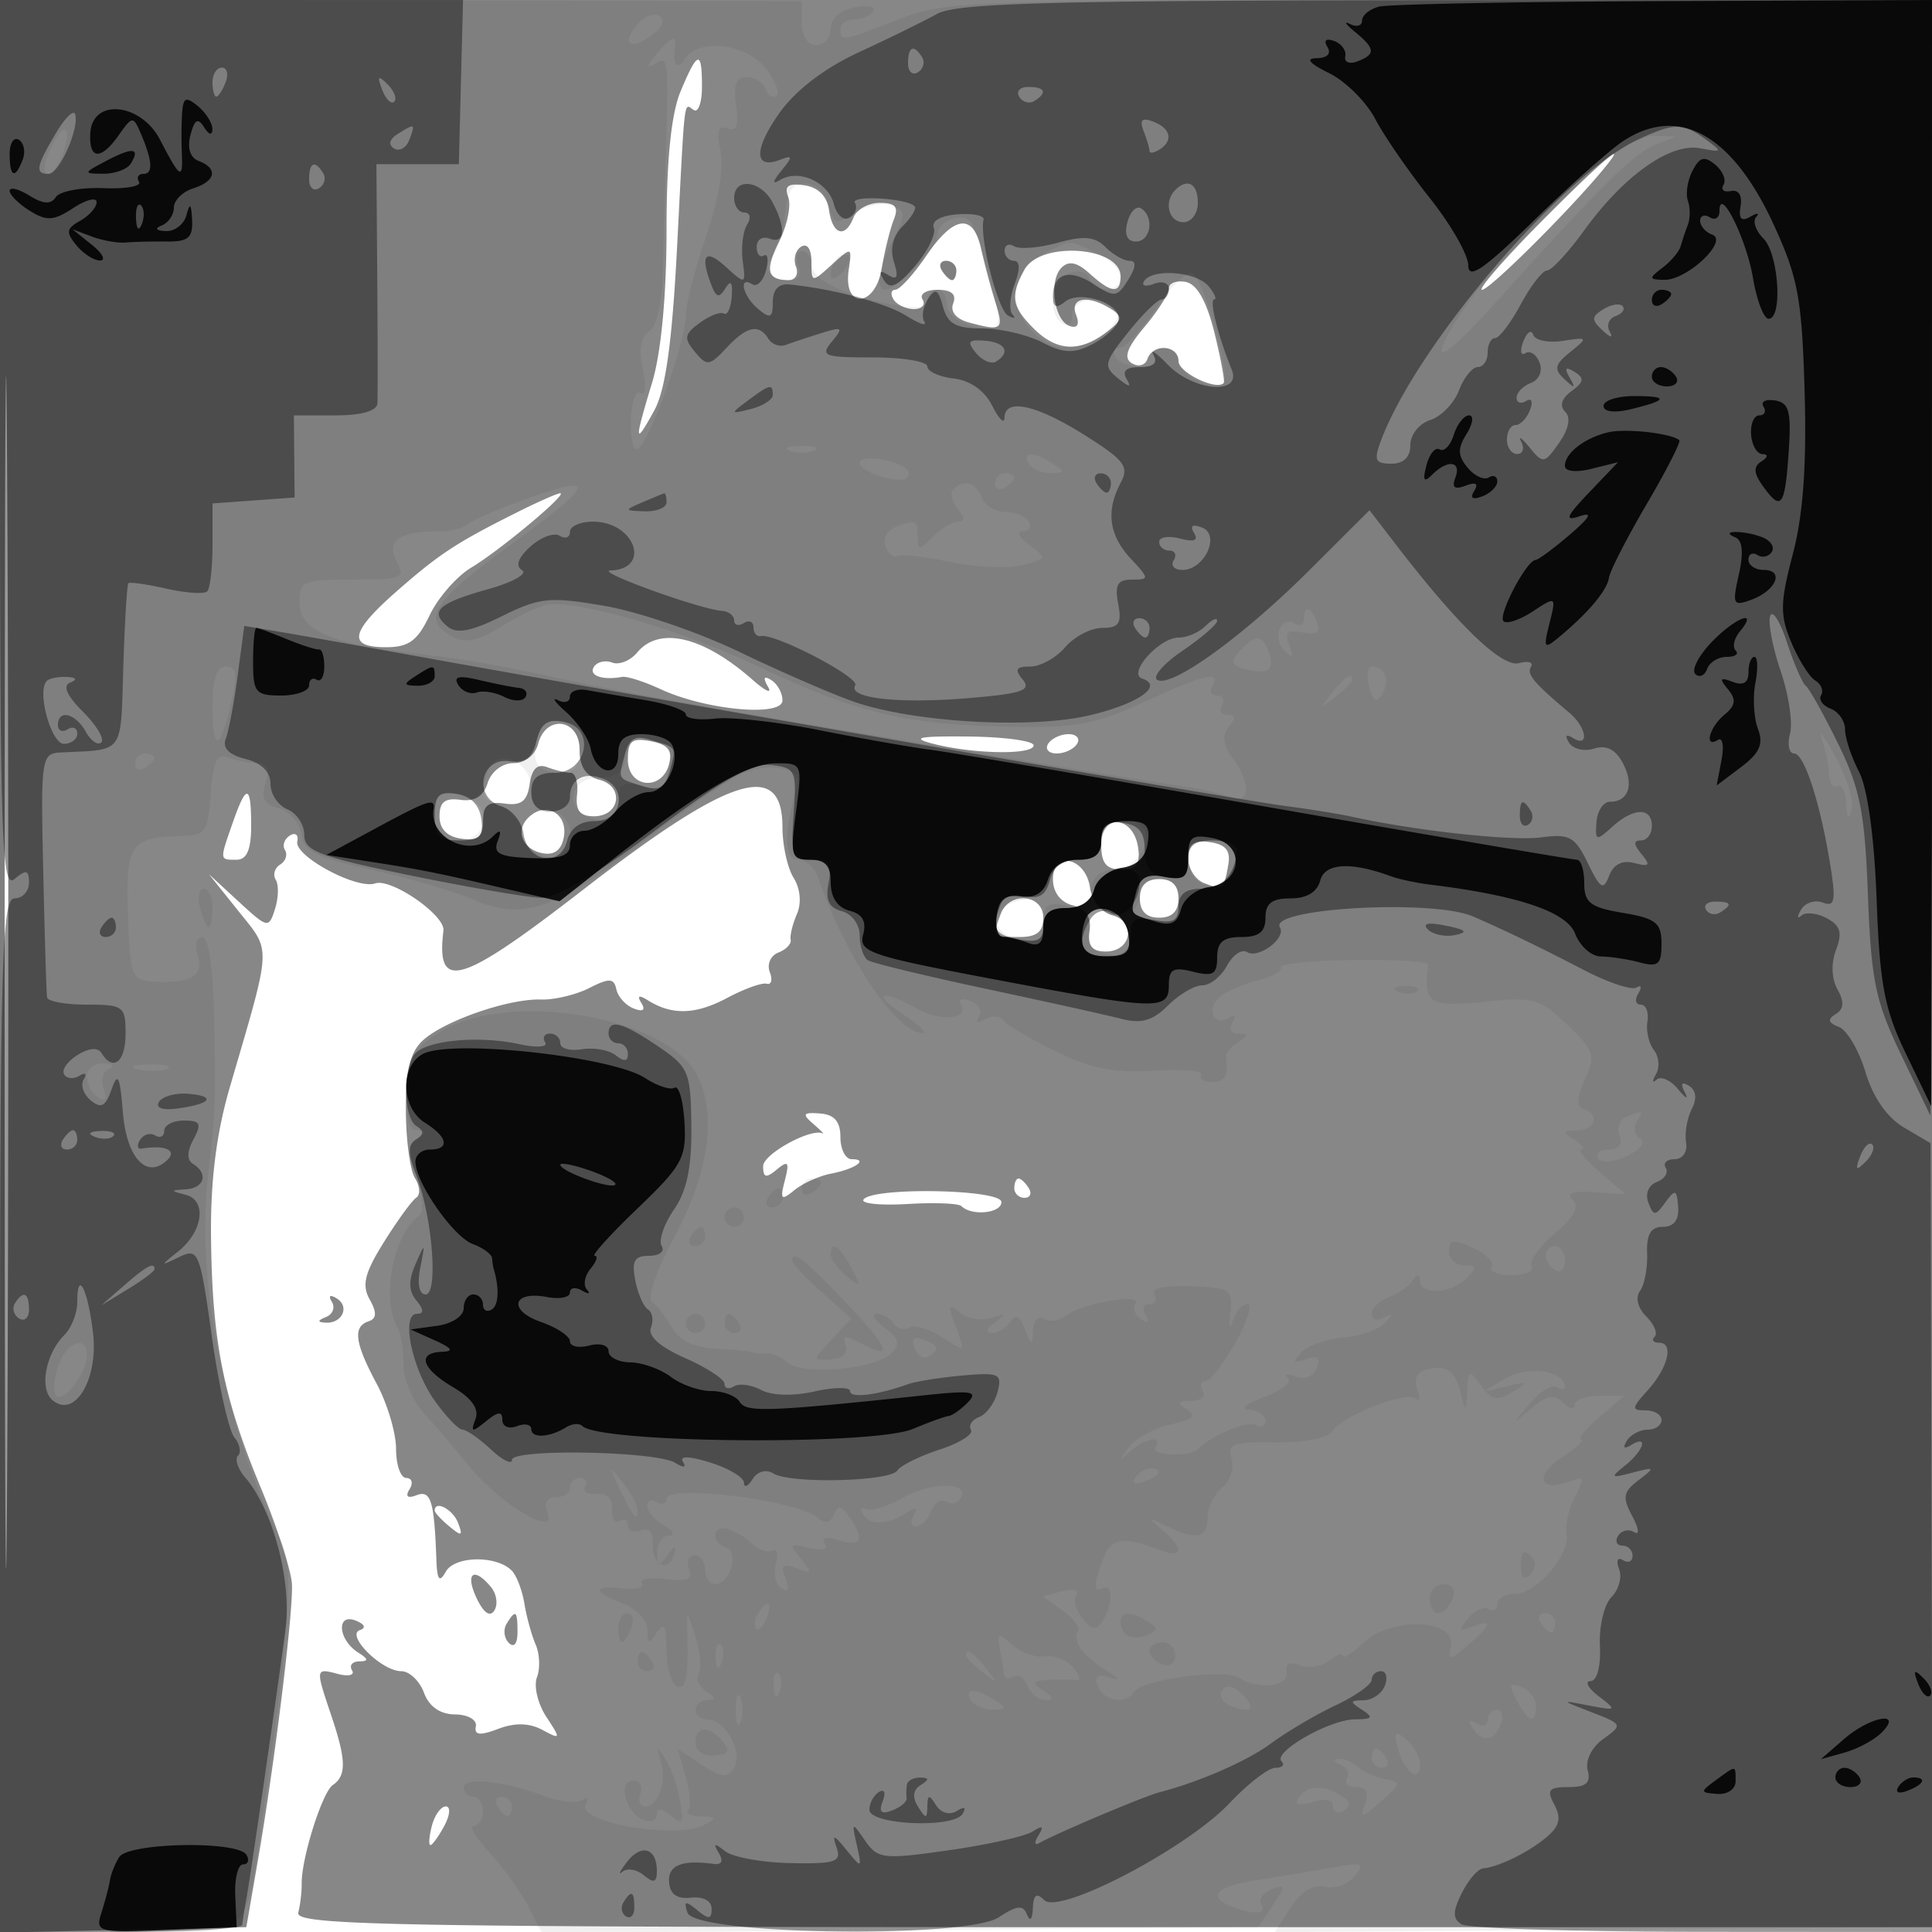 <svg xmlns="http://www.w3.org/2000/svg" width="200" height="200" fill="#000000"><path fill-opacity=".471" fill-rule="evenodd" d="M0 100.03v100.03l12.75-.28 12.75-.28 1.211-7c1.73-10.005 3.648-25.568 3.512-28.5-.064-1.375-1.517-5.875-3.23-10-3.888-9.363-5.042-15.189-5.148-26-.058-5.828.559-10.701 1.961-15.5 4.365-14.937 4.312-13.888.903-18.153L21.632 90.5l3.087 2.844c3 2.764 3.105 2.786 3.748.759.364-1.147.401-2.508.081-3.025-.319-.517-.116-1.227.452-1.578s.793-1.026.5-1.5-.064-1.151.508-1.505.918-.076.767.618c-.328 1.506 6.151 4.991 8.066 4.338 1.666-.569 7.259 3.298 7.065 4.884-.784 6.394 1.682 5.664 14.559-4.308C75.633 80.281 81 78.609 81 85.63c0 1.869.521 4.231 1.158 5.251.691 1.108.829 2.612.341 3.737-.449 1.035-.741 2.232-.648 2.66s-.483 1.027-1.279 1.333a1.56 1.56 0 0 0-.886 2.013c.308.802.167 1.347-.313 1.211s-2.314.522-4.075 1.46c-3.274 1.745-5.71 1.825-8.203.272-.956-.597-1.179-.511-.698.267.452.73.167.936-.788.569-.822-.315-1.633-1.207-1.802-1.983-.255-1.172-.728-1.195-2.807-.138-1.375.7-3.625 1.235-5 1.19-3.323-.11-9.958 2.18-12.2 4.209-1.329 1.203-1.796 3.093-1.785 7.224.009 3.077.435 6.258.948 7.069s.572 1.71.134 2c-.439.289-1.943 2.354-3.342 4.589-2.002 3.198-2.319 4.464-1.49 5.947.762 1.36.733 1.991-.105 2.27-1.659.553-1.442 2.223.84 6.481 1.1 2.053 2 5.083 2 6.735S41.477 153 42.059 153s.734.526.336 1.17c-.465.752-.205.971.727.614 1.476-.567 1.834.586 2.049 6.597.078 2.195.311 2.509.977 1.319.92-1.644 5.247-1.714 6.829-.111.495.501 1.083 2.036 1.308 3.411.224 1.375.75 3.287 1.168 4.25.419.963.478 2.488.131 3.391-.346.902.088 2.735.964 4.073 1.531 2.337 1.515 2.39-.412 1.359-1.345-.72-2.846-.753-4.561-.101-1.895.72-2.494.655-2.316-.25.135-.685-.812-1.232-2.153-1.245-1.549-.015-2.684-.808-3.218-2.25-.453-1.225-1.513-2.227-2.356-2.227-2.026 0-5.788-3.748-4.27-4.254.67-.223.479-.631-.464-.993-2.017-.774-1.788 2.008.272 3.312 1.084.686 1.113.908.121.92-.72.008-1.057.423-.749.922.309.498-.34.671-1.441.383-2.368-.619-2.367-.628-.696 4.334 1.539 4.569 1.572 6.192.146 7.162-1.094.745-3.261 7.617-3.22 10.214.013.825-.146 2.175-.354 3-.333 1.325 9.566 1.5 84.623 1.5h85l.255-99.75L201.01 0H0zm.481.47c0 55 .121 77.647.269 50.326.148-27.32.148-72.32 0-100C.602 23.147.481 45.5.481 100.5M70.449 9.468C69.485 11.775 69 16.576 69 23.809c0 6.766-.563 12.728-1.489 15.782-1.874 6.177-1.839 6.653.214 2.909 1.175-2.142 1.852-7.002 2.37-17 .833-16.095.669-14.764 1.738-14.103.459.283.834-.815.834-2.441 0-3.83-.447-3.727-2.218.512M159.5 23c-3.82 3.85-6.553 7-6.073 7 .773 0 8.862-8.028 12.472-12.379 3.005-3.62.15-1.221-6.399 5.379m-77.903-2.607c.323.842-.081 2.871-.898 4.509-1.536 3.079-1.303 4.098.936 4.098.716 0 1.061-.629.765-1.399-.295-.769-.056-1.696.532-2.059.635-.392 1.068.238 1.068 1.554 0 2.187.025 2.191 2.105.309 2.089-1.89 2.103-1.886 1.75.57-.582 4.054 2.74 3.881 3.422-.178.304-1.813.864-4.085 1.245-5.047.529-1.337.187-1.75-1.446-1.75-1.177 0-2.398.675-2.714 1.5-.85 2.214-2.177 1.823-2.542-.75-.206-1.444-1.124-2.364-2.565-2.569-1.672-.237-2.095.072-1.658 1.212m14.282 6.1c-1.308 1.921-2.743 3.496-3.188 3.5S92.16 30.45 92.5 31s1.293 1 2.118 1 1.222-.45.882-1 .357-1 1.548-1q2.169-.002 1.628 1.401c-.331.863.301 1.627 1.643 1.987 3.442.923 3.629.776 2.712-2.138a77 77 0 0 1-1.467-5.5c-.815-3.721-2.824-3.459-5.685.743m10.156 1.441c-1.47 2.748-1.304 3.797.965 6.066 2.365 2.365 4.752 2.502 7.495.429 1.712-1.294 1.783-1.642.5-2.453-2.368-1.497-4.285-1.174-3.601.608.385 1.004.15 1.432-.643 1.171-1.632-.537-2.221-4.685-.859-6.047.748-.748 1.607-.566 2.913.616 2.256 2.041 3.195 2.124 3.195.283 0-3.111-8.358-3.675-9.965-.673M97.5 28c.34.55.816 1 1.059 1s.441-.45.441-1-.477-1-1.059-1-.781.45-.441 1m23.5 1.85c0 .548-1.137 2.347-2.526 3.998-1.832 2.178-2.191 3.209-1.309 3.754.669.414 1.394.222 1.609-.425.549-1.647 3.226-1.476 3.226.206 0 1.174 3.887 3.063 4.677 2.273.145-.145-.285-2.484-.956-5.198-.813-3.284-1.806-5.047-2.971-5.27-.963-.184-1.75.114-1.75.662M53.5 53.048c-6.268 3.14-8.014 4.286-12.401 8.131C36.242 65.436 35.934 67 39.953 67c2.357 0 3.269-.665 4.516-3.294.86-1.812 2.794-4.032 4.297-4.935 2.99-1.795 10.038-7.678 9.234-7.708-.275-.011-2.3.883-4.5 1.985m12.462 14.498c-.705.85-1.871 1.319-2.59 1.043s-1.574-.071-1.899.455c-.553.895.892 1.404 2.918 1.027.49-.091 2.29.483 4 1.276C73.07 73.515 81 74.244 81 72.506c0-.764-.52-1.709-1.155-2.101-.776-.481-.887-.255-.338.69.448.773-.27.449-1.596-.72-5.106-4.5-9.666-5.58-11.949-2.829M55.71 77c-.306 1.17-1.364 2-2.549 2-1.164 0-2.303.872-2.676 2.049-.44 1.385-1.352 1.952-2.818 1.75-1.6-.221-2.167.224-2.167 1.701 0 1.313.773 2.11 2.25 2.32 1.73.245 2.25-.174 2.25-1.813 0-1.638.522-2.06 2.25-1.82 1.709.238 2.329-.246 2.58-2.013.225-1.595.802-2.146 1.831-1.75.827.317 1.91.576 2.409.576s.799 1.013.668 2.25c-.175 1.658.285 2.25 1.748 2.25 2.705 0 3.165-3.096.562-3.777-1.4-.366-2.048-1.356-2.048-3.129 0-3.187-3.486-3.669-4.29-.594M65 78.639c0 2.927 3.52 3.303 4.265.455.369-1.41-.121-2.025-1.883-2.361C65.417 76.357 65 76.69 65 78.639m31.5-1.67c4.139 1.096 10.5 1.21 10.5.189 0-.464-3.037-.874-6.75-.913-5.091-.053-6.013.125-3.75.724m12 .031c-.34.55.057 1 .882 1s1.778-.45 2.118-1-.057-1-.882-1-1.778.45-2.118 1m-84.402 8.149C22.719 89.104 22.708 89 24.5 89c1.048 0 1.5-1.056 1.5-3.5 0-4.328-.484-4.418-1.902-.351m30.569-.482c-1.282 1.282-.651 3.104 1.247 3.6 1.281.335 2.071-.103 2.391-1.325.684-2.617-1.765-4.149-3.638-2.275M114 87.427c0 1.935.513 2.573 2.07 2.573 1.571 0 1.992-.539 1.75-2.24-.475-3.324-3.82-3.616-3.82-.333m9 1.396c0 1.08.739 2.247 1.643 2.594 1.954.749 2.067.664 2.512-1.917.249-1.445-.279-2.089-1.905-2.32-1.678-.238-2.25.18-2.25 1.643m-14 2.197c0 1.341.778 2.371 2.041 2.701 1.386.362 1.948 1.216 1.75 2.656-.212 1.549.246 2.123 1.695 2.123 2.647 0 3.18-3.093.647-3.755-1.099-.287-2.111-1.55-2.298-2.869-.442-3.108-3.835-3.865-3.835-.856m9 1.98q0 2 2 2t2-2-2-2-2 2m-14.393 1.582c-.895 2.333-.829 2.418 1.893 2.418 1.833 0 2.5-.533 2.5-2 0-2.432-3.493-2.765-4.393-.418m-19.463 21.721c.759.658 1.224 1.121 1.033 1.029-1.211-.588-6.177 2.136-6.177 3.388 0 1.205.299 1.277 1.421.345 1.177-.976 1.319-.782.827 1.128-.516 2.002-.387 2.137.977 1.019.864-.708 2.578-1.481 3.808-1.718 2.496-.481 3.943-1.494 2.134-1.494-.642 0-1.167-1.029-1.167-2.287 0-1.613-.625-2.334-2.118-2.447-1.742-.131-1.873.053-.738 1.037M105 123c0 .55.477 1 1.059 1s.781-.45.441-1-.816-1-1.059-1-.441.45-.441 1m-15.617 1.189c-.254.412 1.806.613 4.578.448 2.772-.166 5.275-.068 5.56.218 1.058 1.057 4.146.746 4.146-.418 0-1.341-13.464-1.575-14.284-.248M34.352 134.76c.363.588.095 1.297-.596 1.576-.899.362-.917.529-.065.585 1.721.114 2.548-1.656 1.171-2.506-.698-.432-.904-.292-.51.345M45 156.378c0 .207.685.946 1.523 1.641 1.273 1.057 1.42.995.893-.378-.538-1.401-2.416-2.384-2.416-1.263m4.332 9.046c.732 1.552 1.398 2.014 1.849 1.283.387-.627.225-1.718-.361-2.423-1.779-2.145-2.704-1.437-1.488 1.14m3.114 2.663c-.369.598-.267 1.492.227 1.986.531.531.898.087.898-1.087 0-2.273-.185-2.42-1.125-.899M44.71 189c-.287 1.1-.356 2-.152 2 .205 0 .853-.9 1.442-2 .591-1.105.659-2 .152-2-.505 0-1.154.9-1.442 2"/><path fill-opacity=".059" fill-rule="evenodd" d="M0 99.982V200h12.433c14.39 0 12.748 1.527 15.053-14 2.428-16.366 2.912-23.871 1.694-26.312-5.814-11.66-8.889-26.749-7.675-37.657.834-7.489.831-7.416.653-16.781-.098-5.082-.568-8.25-1.225-8.25-.59 0-.801.842-.471 1.882.668 2.104-.682 2.933-4.468 2.743-2.371-.119-2.506-.456-2.746-6.815-.276-7.312.246-8.14 5.206-8.245 2.866-.061 3.064-.321 3.358-4.398.244-3.396.64-4.207 1.831-3.75.836.32 2.189.583 3.006.583 1.047 0 1.292.611.829 2.07-.494 1.556-.152 2.202 1.376 2.602 1.119.293 2.171 1.499 2.34 2.68.254 1.783 1.496 2.41 7.306 3.691 3.85.848 8.575 2.235 10.5 3.081 4.996 2.196 8.412 1.08 16.998-5.554 4.084-3.156 8.703-6.398 10.264-7.205 3.061-1.583 6.864-1.015 6.274.936-1.405 4.646-1.397 7.699.02 7.699.829 0 1.775.788 2.104 1.75 2.803 8.218 8.101 16.143 10.84 16.212.55.013-.35-.869-2-1.962-3.377-2.237-2.314-2.657 1.45-.573 2.518 1.395 5.465 1.054 4.492-.52-.3-.486.15-.617 1-.291.851.327 1.255 1.066.898 1.643-.4.646-.162.749.617.267.697-.43 1.554-.387 1.905.097.351.483 2.794 1.932 5.428 3.218 3.65 1.783 6.068 2.258 10.157 1.999 2.952-.187 5.157-.003 4.901.41-.256.412.236.75 1.093.75 1.396 0 1.743-.622 1.474-2.638-.047-.351.515-1.019 1.25-1.485 1.079-.684 1.085-.849.026-.862-.733-.008-.995-.523-.596-1.17.426-.689.276-.884-.371-.483-1.579.975-2.428-.948-.957-2.168.684-.568 2.476-1.342 3.982-1.72 1.505-.378 2.558-.977 2.34-1.331s3.141-.699 7.465-.768c4.325-.069 7.828.156 7.786.5-.494 4.019.094 4.412 5.736 3.829 5.182-.535 5.795-.367 8.657 2.368 2.824 2.699 2.978 3.17 1.844 5.659-.861 1.889-.909 2.825-.157 3.076 1.733.577 1.244 2.192-.67 2.208-1.496.013-1.532.157-.25.985.825.533 1.137.976.694.985-.443.008.407 1.058 1.888 2.332l2.693 2.317-3.245-.225c-2.236-.155-2.924.097-2.211.81.712.712.122 1.801-1.895 3.499-1.611 1.355-2.677 2.873-2.368 3.373s-.616.909-2.056.909-2.381-.384-2.09-.854c.29-.469-.584-1.36-1.941-1.978-2.019-.92-2.469-.856-2.469.353 0 .814.707 1.479 1.571 1.479 1.31 0 1.35.222.239 1.333-1.603 1.603-4.804 1.769-4.825.25-.011-.768-.229-.771-.75-.01-.404.59-1.522 1.363-2.485 1.719-.962.355-1.75 1.136-1.75 1.736 0 .599.563.772 1.25.384.956-.539.978-.41.091.55-.638.691-2.576 1.368-4.307 1.504s-3.684.828-4.341 1.538c-.946 1.023-.842 1.167.506.694 1.227-.43 1.538-.177 1.121.91-.341.889-1.23 1.257-2.169.897-.874-.336-1.24-.261-.812.167s-.711 1.318-2.53 1.977c-1.82.659-2.522 1.233-1.559 1.275s1.75.553 1.75 1.135-.432.792-.959.466c-.835-.516-4.588 1.022-6.041 2.475-.857.857-4.929.694-4.391-.176.786-1.272-1.041-.974-2.611.426-1.185 1.057-1.205.99-.131-.436.699-.927 2.65-1.988 4.335-2.358 2.261-.497 2.701-.903 1.681-1.549-1.088-.689-.997-.88.426-.892.995-.008 1.531-.465 1.191-1.015s-.224-1 .257-1 1.886-1.8 3.123-4c1.236-2.2 1.802-4 1.257-4s-1.232.787-1.528 1.75c-.295.963-.404.583-.242-.844.277-2.423.006-2.605-4.101-2.761-2.744-.104-4.162.214-3.773.844.344.556.122 1.011-.493 1.011s-.797.52-.405 1.155c.446.721.274.882-.457.43-.644-.398-.916-1.135-.605-1.639.705-1.141-5.565-.031-7.239 1.281-.664.52-1.676.655-2.25.3s-1.076.169-1.114 1.164c-.064 1.649-.137 1.638-.828-.125-.52-1.329-.986-1.563-1.489-.75-.402.651-1.267 1.177-1.922 1.169-.736-.01-.618-.428.309-1.095 1.238-.89 1.172-.972-.377-.467-1.032.336-2.509.087-3.282-.555-1.182-.981-1.244-.744-.394 1.492 1.002 2.637.991 2.646-1.424 1.063-1.339-.878-2.874-1.324-3.41-.993s-1.257.145-1.603-.414c-.345-.559-1.137-1.016-1.76-1.016s-.259.645.809 1.433c1.488 1.098 1.667 1.71.769 2.622-1.651 1.675-9.108 2.373-10.754 1.007-.75-.623-1.748-1.063-2.219-.979-.47.085-1.08.052-1.355-.072-.275-.125-2.035-.305-3.912-.401-2.232-.115-3.787-.855-4.5-2.143-.598-1.082-1.525-2.28-2.059-2.662-.575-.413.377-3.207 2.342-6.867 3.544-6.6 4.371-12.748 2.251-16.711-3.2-5.978-19.169-8.712-26.379-4.516-2.726 1.587-3.292 2.557-3.55 6.088-.216 2.944.083 4.206 1 4.216 1.039.012 1.048.18.045.817-.985.625-1.01 1.524-.115 4.092.653 1.871.765 3.568.261 3.933-2.713 1.966-3.973 8.705-2.184 11.685.316.527.569 2.186.562 3.687s.922 3.751 2.064 5 3.277 3.75 4.744 5.557c3.193 3.933 9.119 7.452 8.107 4.815-.391-1.02-.081-1.601.854-1.601.808 0 1.469-.45 1.469-1s.477-1 1.059-1 .812.399.511.887.234.825 1.191.75c1.083-.085 1.687.519 1.602 1.602-.075.957.262 1.493.75 1.191.488-.301.887-.086.887.48 0 .565.6.797 1.334.515.851-.326 1.304.213 1.25 1.491-.094 2.243 1.672 2.967 2.217.909.233-.878-.007-.818-.71.175-.915 1.294-1.062 1.26-1.076-.25-.008-.963.548-1.764 1.235-1.78.694-.017.471-.484-.5-1.05-.963-.561-1.75-1.474-1.75-2.029s.45-.731 1-.391 1 .188 1-.338c0-1.53 13.427.118 15.59 1.912.84.698 1.377.61 1.737-.282.405-1.006.755-.96 1.582.208 1.65 2.334 1.287 3.197-1.034 2.46-1.33-.422-1.891-.295-1.499.34.388.626-.233.792-1.625.433-2.017-.519-2.106-.403-.86 1.116 1.23 1.499 1.181 1.616-.423 1-1.432-.549-1.675-.332-1.153 1.029.423 1.103.274 1.486-.414 1.061-.591-.366-.853-1.515-.581-2.553.271-1.039.122-1.659-.333-1.378-.454.281-1.435-.056-2.18-.749-.745-.692-1.906-1.371-2.581-1.509-1.571-.32-1.612 1.455-.046 1.977 1.383.461.375 3.773-1.149 3.773-.567 0-1.031-.675-1.031-1.5s-.498-1.5-1.107-1.5-.862.639-.562 1.419c.412 1.074-.178 1.328-2.426 1.044-1.633-.207-2.742-.009-2.465.44s-.608.694-1.968.544c-3.173-.348-3.16.341.028 1.553 1.375.523 2.507 1.749 2.515 2.725.013 1.512.159 1.553.985.275.738-1.141.973-.737.985 1.691.008 1.755.465 3.469 1.015 3.809.999.617 1.29-.784 1.144-5.5-.072-2.325-.013-2.296.847.414.508 1.603.66 3.341.338 3.862s.035 1.34.793 1.82c.998.633 1.033.878.128.889-.687.008-1.25.465-1.25 1.015s.567 1 1.259 1c1.829 0 3.706 3.439 2.735 5.01-.672 1.086-1.285 1.029-3.331-.311l-2.507-1.643.83 2.897c.457 1.593.572 3.155.256 3.472-.316.316.287.589 1.341.605 1.553.025 1.632.186.417.846-2.956 1.605-13.521-.224-12.339-2.137.36-.582.172-.754-.423-.386-.588.364-2.345.168-3.904-.434-3.995-1.545-8.334-1.998-8.334-.871 0 .523.45.952 1 .952s1 .675 1 1.5-.429 1.5-.952 1.5c-.524 0 .196 1.238 1.6 2.75s3.207 4.011 4.006 5.553l1.452 2.802 37.076-.302 37.076-.303 1.507-2.271c1.365-2.057 1.353-2.212-.124-1.645-.896.344-1.381 1.028-1.076 1.521.639 1.034-.701 1.164-2.983.288-2.744-1.053-1.729-2.115 2.668-2.792 2.338-.36 5.825-.938 7.75-1.285 3.085-.555 3.347-.445 2.213.924-.707.854-2.096 1.342-3.086 1.083-1.166-.305-2.398.441-3.495 2.116l-1.695 2.587 34.281-.263 34.282-.263.255-99.75L201.01 0h-51.468C100.432 0 97.842.092 93 2c-5.858 2.309-6 2.333-6 1 0-.55.648-1 1.441-1s1.679-.385 1.97-.856c.291-.47-.583-.643-1.941-.383C86.986 1.045 86 1.918 86 2.95c0 .944-.675 1.717-1.5 1.717-.893 0-1.5-.919-1.5-2.272V.122L41.5.043 0-.036zm.481.518c0 55 .121 77.647.269 50.326.148-27.32.148-72.32 0-100C.602 23.147.481 45.5.481 100.5m65.49-97.965c-1.704 2.053-.751 2.755 1.503 1.107 1.121-.819 1.427-1.585.791-1.978-.571-.353-1.603.039-2.294.871m1.901 3.157c-.932 1.15-.971 1.451-.122.941 1.45-.871 1.469-.723 1.186 9.367-.115 4.125-.26 9.75-.323 12.5-.066 2.922-.658 5.347-1.424 5.834-.879.559-1.091 1.836-.643 3.875.384 1.75.281 2.802-.243 2.478-.5-.309-.954.984-1.008 2.873-.053 1.89.279 3.203.739 2.919C67.253 45.726 71 35.311 71 32.678c0-1.236.937-4.914 2.083-8.173 1.262-3.59 1.854-7.068 1.504-8.821-.427-2.136-.236-2.763.728-2.393.945.362 1.19-.303.883-2.395C75.887 8.778 76.184 8 77.303 8c.842 0 1.731.563 1.977 1.25.245.688.744.976 1.108.642.364-.335-.164-1.629-1.173-2.875-2.067-2.552-6.931-3.074-8.313-.892-.79 1.246-1.321.53-1.02-1.375.191-1.212-.54-.869-2.01.942M5.184 15.496C4.556 16.873 4.453 18 4.954 18c.984 0 2.506-3.873 1.8-4.58-.236-.235-.943.698-1.57 2.076m158.582 3.254c-6.468 5.966-10.753 10.727-13.07 14.522-2.989 4.894-1.311 4.088 4.184-2.011 10.645-11.815 14.234-15.369 16.398-16.24l2.222-.894-2.293-.064c-1.404-.038-4.288 1.777-7.441 4.687m-82.484 3.361c-.12 1.709-.679 3.662-1.242 4.34C78.875 27.856 79.653 29 81.774 29c.869 0 1.212-.595.864-1.5-.316-.825-.139-1.5.393-1.5.533 0 .969.603.969 1.339 0 1.575 3.379 3.266 8.411 4.21 2.37.445 3.589.296 3.589-.438C96 30.5 96.45 30 97 30s1 .627 1 1.393c0 1.41 2.062 2.607 4.491 2.607 1.1 0 1.105-.845.032-4.911-.712-2.701-1.586-5.382-1.941-5.956-.819-1.325-3.582-.322-3.582 1.3C97 25.696 92.892 30 91.686 30c-1.117 0-.776-2.305.784-5.295 1.301-2.493 1.286-2.862-.138-3.408-.878-.337-2.431-.092-3.451.545-2.442 1.525-2.56 1.494-3.171-.842-.287-1.1-1.352-1.999-2.366-1.998-1.349.001-1.903.836-2.062 3.109M108 26.29c-1.375.693-2.649 2.298-2.83 3.567-.408 2.85 2.423 6.154 5.235 6.111 2.713-.041 5.985-2.527 5.136-3.901-1.02-1.651-4.541-1.269-4.541.492 0 .857-.45 1.281-1 .941-1.613-.997-1.148-4.506.69-5.211.944-.362 1.864-.128 2.083.531.542 1.625 3.227 1.492 3.227-.159 0-.737-1.146-1.862-2.547-2.5-3.042-1.387-2.418-1.401-5.453.129m-21.333.377c-.367.366-.667 1.131-.667 1.7 0 .626.466.567 1.183-.15.651-.651.951-1.416.667-1.7s-.817-.217-1.183.15M97.5 28c.34.55.816 1 1.059 1s.441-.45.441-1-.477-1-1.059-1-.781.45-.441 1m22.14 3.968c-1.468 2.218-3.139 4.032-3.713 4.032s-.767.45-.427 1 1.518 1 2.618 1 1.722-.45 1.382-1 .084-1 .941-1 1.559.645 1.559 1.433c0 1.408 3.688 3.212 4.635 2.266.822-.822-2.069-11.026-3.231-11.405-.603-.197-2.297 1.456-3.764 3.674M81.75 46.662c.688.278 1.813.278 2.5 0 .688-.277.125-.504-1.25-.504s-1.937.227-1.25.504M89 47.941c0 .932 4.163 2.23 4.873 1.519.709-.709-.384-1.481-2.738-1.934-1.174-.226-2.135-.039-2.135.415m17.5.059c.34.55 1.379.993 2.309.985 1.457-.014 1.484-.15.191-.985-1.958-1.266-3.282-1.266-2.5 0m-3.5 2.059c0 .582.45.781 1 .441s1-.816 1-1.059-.45-.441-1-.441-1 .477-1 1.059m-49.238 1.849c-2.606.954-5.043 2.04-5.417 2.413-.373.374-1.692.679-2.93.679-4.094 0-5.49.992-4.362 3.1.943 1.76.61 1.9-4.518 1.9-5.177 0-5.535.155-5.535 2.402 0 2.78 3.071 4.181 11.331 5.169 6.811.814 7.861.997 16.669 2.894 4.125.889 12.675 2.484 19 3.545s18.025 3.036 26 4.39 16.075 2.67 18 2.925 4.287.783 5.25 1.176c2.174.886 2.353-1.294.333-4.057-1.001-1.368-1.112-2.307-.378-3.191.733-.884.692-1.253-.142-1.253-.649 0-.903-.45-.563-1s.115-1-.5-1-.84-.45-.5-1c1.002-1.621-.89-1.169-7.129 1.701-5.013 2.306-7.061 2.676-14.01 2.529-10.7-.226-15.735-1.442-25.925-6.26C70.754 65.337 60.83 62.363 57 62.546c-.825.039-3.04 1.032-4.921 2.206-2.547 1.589-3.889 1.885-5.25 1.156-3.29-1.76-2.046-3.672 6.348-9.752 8.673-6.281 8.807-7.257.585-4.248m44.913-1.25c-.362.362-.156 1.262.456 2 .746.898.766 1.342.063 1.342-.578 0-1.758.707-2.623 1.571C95.143 57 95 57 95 55.571c0-1.748-.179-1.823-2.355-.988-.835.32-1.275 1.218-.977 1.994s.847 1.223 1.22.992c.373-.23 2.828.039 5.454.6s5.987.714 7.466.343c2.591-.65 2.619-.727.75-2.093-1.067-.781-1.378-1.419-.69-1.419s.972-.45.632-1-1.443-1-2.452-1-2.093-.675-2.41-1.5c-.607-1.583-1.864-1.941-2.963-.842M135 64.059c0 .582-.419.8-.931.484-1.463-.905-2.428 1.499-1.123 2.794.894.887 1.018.757.522-.547-.505-1.325-.193-1.622 1.383-1.319 1.442.278 1.874-.024 1.484-1.04-.646-1.683-1.335-1.875-1.335-.372m-6.694 3.377c-.95 1.082-.808 1.461.692 1.853 2.288.598 3.044-.015 2.326-1.887-.666-1.734-1.473-1.725-3.018.034M22 73.167c0 4.808.82 4.565 1.982-.588.627-2.78.496-3.579-.587-3.579-.97 0-1.395 1.269-1.395 4.167m119.732-2.082c.398 1.519.761 1.736 1.341.797.86-1.392.324-2.882-1.038-2.882-.466 0-.602.938-.303 2.085m-3.86.665c-1.243 1.586-1.208 1.621.378.378.963-.755 1.75-1.543 1.75-1.75 0-.823-.821-.294-2.128 1.372m-82.238 4.54c-.691 2.646.004 3.71 2.425 3.71C59.437 80 60 79.309 60 77.617c0-3.169-3.598-4.263-4.366-1.327m132.952.21c.387 1.1.734 2.754.773 3.677.038.922.423 1.458.855 1.191.432-.268.838.553.902 1.823.079 1.578.256 1.777.56.629.244-.924-.51-3.399-1.675-5.5s-1.802-2.92-1.415-1.82M64.83 78.174c-.245 1.727-.974 2.326-2.83 2.326-3.343 0-3.566 3.849-.25 4.32 1.742.247 2.25-.172 2.25-1.859 0-1.796.418-2.073 2.385-1.579 1.967.493 2.469.161 2.862-1.892.261-1.369.125-2.49-.304-2.49s-1.455-.259-2.282-.576c-1.029-.396-1.606.155-1.831 1.75M14 79.059c0 .582.45.781 1 .441s1-.816 1-1.059S15.55 78 15 78s-1 .477-1 1.059m36.565.633c-.932 2.428-.663 3.142 1.435 3.808 1.1.349 2 1.456 2 2.46 0 1.913 2.53 3.449 4.09 2.484C59.885 87.335 59.067 84 57 84c-1.441 0-2-.667-2-2.383 0-2.765-3.526-4.295-4.435-1.925M45 84.5c0 2 .5 2.5 2.5 2.5 2.876 0 3.581-3.371.918-4.393C45.676 81.555 45 81.929 45 84.5m69 2.5c0 1.441-.667 2-2.383 2-1.508 0-2.568.704-2.885 1.915-.275 1.054-1.56 2.066-2.856 2.25-3.332.474-3.643 3.455-.425 4.07 2.114.404 2.549.108 2.549-1.735 0-1.824.443-2.138 2.469-1.751 1.804.345 2.409 1.047 2.25 2.608-.158 1.537.412 2.227 2.031 2.459 1.746.251 2.25-.167 2.25-1.863 0-1.793.45-2.1 2.5-1.708 2.096.4 2.5.096 2.5-1.884 0-1.694-.565-2.361-2-2.361-1.1 0-2 .648-2 1.441 0 1.893-1.432 2.714-3.41 1.955-2.597-.997-1.984-4.396.793-4.396 2.253 0 4.215-3.068 2.842-4.442C116.823 84.156 114 85.12 114 87m9 2.031c0 2.481 2.867 3.79 4.086 1.865 1.561-2.466.979-3.896-1.586-3.896-1.846 0-2.5.531-2.5 2.031M20.71 94c.288 1.1.696 2 .907 2 .21 0 .383-.9.383-2s-.408-2-.906-2-.671.9-.384 2m124.103 8.683c.721.289 1.584.253 1.916-.079s-.258-.568-1.312-.525c-1.165.048-1.402.285-.604.604M9 111.441c0 .793.526 1.766 1.17 2.164q1.167.719.556-.876c-.337-.88-.076-1.818.58-2.085.657-.268.407-.522-.556-.565S9 110.648 9 111.441m5.269-.748c.973.254 2.323.237 3-.037s-.119-.481-1.769-.461-2.204.244-1.231.498m154.037 4.951c-.656.267-.946 1.131-.643 1.921.343.893-.078 1.435-1.115 1.435-.916 0-1.414.408-1.106.906.322.521 1.587.42 2.983-.238 1.391-.657 1.975-1.421 1.371-1.794-.579-.358-.743-1.151-.365-1.762.736-1.192.696-1.209-1.125-.468M83 123.059c0 .582.45.781 1 .441s1-.816 1-1.059-.45-.441-1-.441-1 .477-1 1.059m-3.5.941c-.34.55-.141 1 .441 1S81 124.55 81 124s-.198-1-.441-1-.719.45-1.059 1m-4.5 2c0 .55.45 1 1 1s1-.45 1-1-.45-1-1-1-1 .45-1 1m-3.5 2c-.34.55-.141 1 .441 1S73 128.55 73 128s-.198-1-.441-1-.719.45-1.059 1m14.5 1.878c0 .482.749 1.495 1.664 2.25 1.508 1.244 1.552 1.162.465-.878-1.24-2.327-2.129-2.9-2.129-1.372m74 .063c0 .518.45 1.219 1 1.559s1-.084 1-.941-.45-1.559-1-1.559-1 .423-1 .941m-78 .573c0 .283 1.377 1.745 3.059 3.25l3.06 2.736-2.039 2.186c-2.028 2.175-2.028 2.186-.035 2.036 1.206-.091 1.804-.673 1.502-1.46-.394-1.027-.058-1.071 1.561-.204 3.528 1.888 3.003.523-1.675-4.359-4.276-4.462-5.433-5.354-5.433-4.185M71 137c0 .55.45 1 1 1s1-.45 1-1-.45-1-1-1-1 .45-1 1m4 0c0 .55.477 1 1.059 1s.781-.45.441-1-.816-1-1.059-1-.441.45-.441 1m19.656 2.545c.304.794.956 1.195 1.449.89 1.24-.766 1.126-1.132-.554-1.777q-1.45-.557-.895.887M6.085 141.25c-.468 1.238-.609 2.656-.315 3.151.636 1.072 3.23-2.214 3.23-4.092 0-2.135-1.996-1.49-2.915.941m141.72.485c-1.103.254-1.483.979-1.09 2.078.332.928.25 1.367-.183.977-.945-.855-7.668 1.812-8.675 3.441-.399.645-2.959 1.119-5.816 1.076-4.416-.066-5.028.158-4.549 1.667.304.959-.132 2.312-.969 3.007-.838.695-1.523 2.109-1.523 3.141 0 2.129-1.156 2.349-4.316.823-1.983-.958-2.023-.925-.434.36.963.779 1.75 1.752 1.75 2.162 0 .411-.787.435-1.75.054-3.567-1.413-5.11-1.333-5.822.302-1.178 2.705-1.321 4.229-.34 3.623 1.132-.7 1.172 1.596.058 3.351-.659 1.041-1.07 1-2.07-.206-.687-.827-.984-1.931-.661-2.454.333-.539-.297-.719-1.454-.416l-2.043.534 2.058 1.441c1.132.792 1.855 1.769 1.607 2.17-.614.992.513 2.555 2.917 4.045 1.385.859 1.478 1.079.301.715-1.186-.366-1.531-.087-1.143.925.615 1.603 2.916 1.947 3.771.564.789-1.276 9.478-2.41 10.883-1.42 1.842 1.297 5.223.873 4.897-.614-.19-.868.286-1.105 1.377-.686.917.352 2.285.127 3.041-.5s1.373-.842 1.373-.478c0 .363 1.006-.277 2.236-1.422 2.846-2.652 9.445-2.388 8.962.358-.282 1.603-.167 1.601 1.75-.041 2.478-2.121 2.612-2.741.411-1.896-1.368.525-1.433.378-.387-.882.69-.832 1.654-1.265 2.141-.964s.887.071.887-.511.8-1.059 1.778-1.059c2.287 0 5.75-3.991 5.388-6.211-.153-.941.249-2.696.894-3.901 1.019-1.904.949-2.105-.534-1.536-3.131 1.201-3.755-.562-.871-2.463 1.565-1.032 2.482-1.879 2.039-1.882-.443-.004.372-1.019 1.81-2.257l2.616-2.25h-2.56c-1.408 0-2.56.428-2.56.95s-.534.416-1.186-.236c-.915-.915-1.658-.79-3.25.55-2.056 1.729-2.056 1.727-.18-.49 1.036-1.225 2.273-1.986 2.75-1.691s.866.299.866.011c0-1.685-3.753-2.286-6.016-.962l-2.484 1.451 2.5-.589c2.26-.533 2.316-.475.589.598-1.574.978-2.148.864-3.25-.643-1.256-1.717-1.346-1.679-1.455.61-.098 2.053-.192 2.123-.597.441-.629-2.613-1.417-3.24-3.482-2.765M64.08 154c1.458 3.061 1.92 3.628 1.92 2.358 0-.537-.7-1.849-1.555-2.917-1.467-1.83-1.487-1.798-.365.559m53.427-1.011c-.35.566.051.734.941.393 1.732-.665 2.049-1.382.611-1.382-.518 0-1.216.445-1.552.989M93.5 155.03c-1.65.937-3.407 1.469-3.905 1.182-.497-.286-.608-.042-.246.544.738 1.194 2.454 1.123 4.556-.189.961-.6 1.179-.512.69.278-.392.635-.285 1.155.239 1.155s1.222-.704 1.552-1.563c.33-.86 1.022-1.303 1.538-.984s1.189.173 1.496-.323c1.066-1.726-2.938-1.793-5.92-.1m63.929 6.97c0 1.295.338 1.633.985.986.648-.648.648-1.324 0-1.972-.647-.647-.985-.309-.985.986M148 165.5c0 .825.402 1.5.893 1.5s1.152-.675 1.469-1.5c.35-.914.001-1.5-.893-1.5-.808 0-1.469.675-1.469 1.5m-69.541 1.567c-.363.586-.445 1.281-.183 1.543s.743-.218 1.069-1.067c.676-1.762.1-2.072-.886-.476M64 168.5c0 .825.177 1.5.393 1.5s.652-.675.969-1.5.139-1.5-.393-1.5c-.533 0-.969.675-.969 1.5m52-.667c0 1.434 1.136 2.052 2.682 1.459 1.211-.465 1.239-.727.152-1.416-1.71-1.084-2.834-1.101-2.834-.043m43.5.167c.34.55.816 1 1.059 1s.441-.45.441-1-.477-1-1.059-1-.781.45-.441 1m-56.001 2.664c.192 1.01.382 2.2.424 2.645.043.445.48.56.972.256.493-.305 1.153.119 1.469.941.315.822 1.15 1.487 1.855 1.479.896-.011.83-.307-.219-.985-1.251-.808-1.168-.992.5-1.103 1.1-.074 2.414-.055 2.919.041.506.096.374-.483-.293-1.287-.668-.804-1.981-1.335-2.92-1.181s-2.459-.377-3.38-1.181c-1.493-1.303-1.637-1.262-1.327.375m-29.42.919c.048 1.165.285 1.402.604.605.289-.722.253-1.585-.079-1.917s-.568.258-.525 1.312m44.921-.69c0 .491.6 1.123 1.333 1.405.734.281 1.334-.121 1.334-.893 0-.773-.6-1.405-1.334-1.405-.733 0-1.333.402-1.333.893M66 172c0 .55.477 1 1.059 1s.781-.45.441-1-.816-1-1.059-1-.441.45-.441 1m34-.622c0 .207.787.995 1.75 1.75 1.586 1.243 1.621 1.208.378-.378-1.307-1.666-2.128-2.195-2.128-1.372m-19.921 3.205c.048 1.165.285 1.402.604.605.289-.722.253-1.585-.079-1.917s-.568.258-.525 1.312m46.41.434c-.338.548.107 1.275.991 1.614 2.153.826 2.629.155.972-1.371-.855-.788-1.571-.877-1.963-.243m30.523 1.006c1.241 2.318 1.988 2.537 1.988.584 0-.766-.685-1.656-1.523-1.978-1.243-.476-1.328-.22-.465 1.394M76.158 177c0 1.375.227 1.938.504 1.25.278-.687.278-1.812 0-2.5-.277-.687-.504-.125-.504 1.25m24.342-1c.34.55 1.379.993 2.309.985 1.457-.014 1.484-.15.191-.985-1.958-1.266-3.282-1.266-2.5 0m53.5 2.059c0 .582-.52.738-1.155.346-.715-.443-.883-.275-.44.44.985 1.595 2.27 1.445 2.957-.345.316-.825.139-1.5-.393-1.5-.533 0-.969.477-.969 1.059m-82 2.379c0 .809.853 1.373 1.949 1.291 1.473-.111 1.688-.462.878-1.438-1.422-1.713-2.827-1.64-2.827.147m72.699.52c.655 2.502 2.301 3.735 2.301 1.723 0-.79-.64-1.967-1.421-2.616-1.167-.968-1.325-.808-.88.893m-76.306 1.292c.659 2.118-.232 4.75-1.607 4.75-.55 0-.77-.6-.488-1.333.281-.734-.059-1.334-.756-1.334-1.653 0-.779 3.362 1.057 4.066.77.296 1.401.047 1.401-.553 0-.737.47-.701 1.448.111 1.219 1.011 1.369.764.947-1.561-.275-1.519-.961-3.467-1.523-4.329-.883-1.352-.948-1.327-.479.183M142 182c0 .55.477 1 1.059 1s.781-.45.441-1-.816-1-1.059-1-.441.45-.441 1m-3.244.664c.691.279 1.002.918.691 1.421s.122.915.963.915c1.031 0 1.32.569.889 1.75-.554 1.52-.338 1.487 1.642-.25 2.108-1.849 2.14-2.026.419-2.347-1.023-.191-2.288-.753-2.81-1.25s-1.423-.867-2-.824c-.578.043-.485.307.206.585m-4.322 3.443c-.461.745.011.887 1.441.433 1.308-.416 2.125-.242 2.125.452 0 .619.498.818 1.107.442.771-.477.696-.944-.25-1.544-1.871-1.185-3.609-1.1-4.423.217M51.5 187c.34.55.816 1 1.059 1s.441-.45.441-1-.477-1-1.059-1-.781.45-.441 1"/><path fill-opacity=".401" fill-rule="evenodd" d="M0 46.122C0 87.007.17 92.104 1.5 91c1.229-1.02 1.5-.951 1.5.378C3 92.27 2.325 93 1.5 93 .185 93 0 99.611 0 146.5V200h12.5c6.875 0 12.533-.338 12.574-.75s.239-1.65.439-2.75c.451-2.475 3.179-21.274 4.043-27.854.657-5.013-1.309-12.385-4.195-15.727-.751-.87-1.075-1.871-.721-2.226.355-.355.178-1.218-.392-1.919s-1.616-5.408-2.325-10.462c-1.228-8.76-1.384-9.141-3.355-8.194-2.018.969-2.022.955-.13-.561 2.574-2.062 3.011-5.29.795-5.871-1.629-.427-1.628-.461.017-.57 1.912-.127 2.341-1.632.747-2.618-.667-.412-.655-1.269.035-2.559.87-1.623.707-1.939-.997-1.939-1.119 0-2.035.477-2.035 1.059s-.419.8-.931.484-1.22-.107-1.574.465-.273.977.181.898c2.34-.406 3.668.15 2.691 1.127-2.128 2.128-4.256-.103-4.643-4.87-.308-3.79-.528-4.238-1.174-2.392-.623 1.782-1.089 2.027-2.161 1.137-.752-.624-1.077-1.603-.723-2.176.359-.581.163-.745-.442-.37-.597.369-1.313.303-1.59-.146s.345-1.347 1.384-1.995c1.196-.747 2.112-.82 2.495-.201 1.206 1.953 2.487.913 2.487-2.02 0-2.833-.222-3-4-3-2.2 0-4.057-.338-4.126-.75s-.248-6.263-.397-13c-.264-11.919-.213-12.253 1.876-12.356 6.576-.326 6.125.295 6.411-8.825.145-4.636.383-8.549.528-8.694s1.916.108 3.936.564 3.919.58 4.222.278c.302-.303.55-2.474.55-4.826v-4.276l4.25-.308 4.25-.307-.039-4.25-.038-4.25h4.288c2.727 0 4.315-.455 4.359-1.25.039-.687.031-6.537-.017-13L38.966 17l4.267-.001H47.5l.217-8.5L47.935 0H0zM97 1.439c-1.375.762-5.013 2.547-8.085 3.966-3.543 1.637-6.543 3.926-8.203 6.26-2.694 3.787-2.681 5.921.031 4.88 1.335-.512 1.355-.363.148 1.124-.94 1.159-.983 1.47-.132.958 1.934-1.162 4.963.203 5.566 2.507.302 1.156 1.018 1.772 1.624 1.398.596-.369.844-1.057.552-1.53-.51-.826 5.339-.496 6.183.349.226.226-.316 1.138-1.205 2.027-1.04 1.041-1.375 2.373-.94 3.744.497 1.566.342 1.922-.586 1.349-.876-.542-1.013-.377-.447.539.618 1 1.393.646 3.214-1.47 1.319-1.534 2.196-3.316 1.949-3.96-.27-.703.708-1.26 2.446-1.392 1.593-.121 2.809.124 2.703.546-.454 1.798 1.454 9.312 2.519 9.921.64.366.854.322.477-.097-.378-.42-.276-1.842.225-3.161.576-1.514.552-2.397-.064-2.397-.536 0-.975-.477-.975-1.059s.444-.785.987-.449c.542.335 2.57.172 4.507-.363 2.712-.749 3.847-.646 4.942.45.782.781 1.907 1.421 2.501 1.421.722 0 .673.652-.15 1.97-1.129 1.807-1.421 1.845-3.537.458-2.54-1.664-4.25-1.16-4.25 1.253 0 1.122.353 1.279 1.25.557 1.619-1.305 6.063.318 5.505 2.011-.227.688-1.471 1.783-2.765 2.433-1.867.939-2.921.888-5.121-.25-1.523-.787-4.315-1.432-6.203-1.432-2.711 0-3.562-.473-4.049-2.25-.5-1.825-.794-1.975-1.551-.798-.514.799-.683 1.858-.377 2.354s-.511.23-1.816-.59c-2.148-1.35-7.555-2.807-12.123-3.267-1.138-.114-1.75.518-1.75 1.81 0 1.652-.252 1.776-1.5.741-1.593-1.322-2.113-3.497-.614-2.57.488.301 1.121-.348 1.407-1.443.286-1.094.187-1.784-.22-1.532-.407.251-.74-.155-.74-.904 0-.748.6-1.13 1.334-.849 1.593.612 1.728-1.095.298-3.768C78.742 18.649 76 18.348 76 20.5c0 .825.477 1.5 1.059 1.5.596 0 .718.547.281 1.25-.428.688-.633 2.375-.455 3.749.321 2.48.307 2.485-1.781.595-2.111-1.91-2.657-1.199-1.465 1.908.504 1.314.812 1.387 1.456.344.563-.911.766-.649.653.847-.09 1.193-.453 1.989-.808 1.77s-1.482.213-2.505.961c-1.594 1.165-1.665 1.594-.5 2.998 1.25 1.505 1.514 1.474 3.251-.392 2.114-2.269 3.376-2.547 4.356-.962.363.588 1.177.874 1.809.637s2.27-.782 3.641-1.212c2.232-.7 2.35-.61 1.128.863C84.881 36.848 85.274 37 90.378 37c3.092 0 5.622.42 5.622.934 0 .513 1.227 1.076 2.727 1.25 1.709.198 3.196 1.249 3.985 2.816.692 1.375 1.265 1.938 1.273 1.25.025-2.076 3.244-1.382 8.291 1.787 4.111 2.582 4.633 3.265 3.75 4.915-1.562 2.919-1.237 5.445 1.013 7.859 1.958 2.102 1.963 2.189.139 2.189-1.488 0-1.797.543-1.423 2.5.389 2.033.081 2.5-1.648 2.5-1.17 0-2.897.9-3.839 2s-2.568 2-3.613 2c-1.485 0-1.654.296-.776 1.355.921 1.109-.097 1.456-5.627 1.915-7.275.604-12.541.007-11.717-1.327.502-.812-8.311-5.405-9.785-5.099-.412.086-.75-.321-.75-.903s-.45-.781-1-.441-1 .216-1-.274c0-.491-.562-.935-1.25-.987-2.336-.176-13.259-4.131-11.559-4.185C67.483 58.917 65.719 54 61.378 54 60.07 54 59 54.477 59 55.059s-.478.763-1.063.402-1.945.142-3.024 1.117c-1.283 1.162-1.583 2.008-.869 2.449.601.371-.975 1.254-3.502 1.961-5.175 1.449-6.104 2.301-4.218 3.866.958.795 2.447.513 5.637-1.065 3.919-1.939 4.938-2.041 10.623-1.067 3.458.592 9.715 2.725 13.905 4.74s9.505 4.332 11.814 5.148c6.148 2.175 18.448 2.889 24.547 1.426 5.023-1.205 7.635-3.041 5.39-3.789-1.555-.519 1.765-4.247 3.782-4.247.868 0 2.118-.54 2.778-1.2s1.2-.901 1.2-.536-1.609 1.757-3.576 3.094-3.148 2.695-2.624 3.018c1.432.886 8.858-4.471 15.797-11.396l6.174-6.161 2.864 3.723c6.346 8.245 10.845 12.566 12.606 12.105.969-.253 1.532-.089 1.251.366-.479.775.241 1.64 3.973 4.776 1.779 1.495 2.096 3.676.38 2.616-.729-.451-.882-.274-.415.481.406.658 1.573.93 2.593.607 1.25-.397 2.216.086 2.962 1.48 1.204 2.248.615 4.027-1.331 4.027-.676 0-1.3.948-1.387 2.106-.147 1.955-.031 1.991 1.616.5 2.228-2.017 4.117-2.065 4.117-.106 0 .825-.505 1.5-1.122 1.5-.804 0-.787.404.057 1.421.962 1.159.825 1.329-.74.92-1.247-.326-2.163.133-2.616 1.313-.597 1.555-.912 1.369-2.205-1.301-1.328-2.742-1.907-3.061-4.833-2.667-2.995.404-13.023-.69-19.541-2.13-1.375-.304-4.525-.812-7-1.128-4.358-.558-67.177-11.392-89.5-15.436-6.05-1.097-12.623-2.265-14.607-2.598l-3.607-.604-.679 5.117c-.374 2.815-.929 5.768-1.234 6.563-.368.958.319 1.666 2.036 2.097 1.665.417 2.591 1.338 2.591 2.574 0 1.058.788 2.246 1.75 2.641.963.395 1.75 1.589 1.75 2.653 0 1.659 1.568 2.256 11 4.192 6.05 1.241 12.125 2.282 13.5 2.312 1.6.035 5.873-2.483 11.871-6.997 7.02-5.282 10.031-6.975 12-6.747 2.483.288 2.61.569 2.289 5.055-.31 4.334-.147 4.75 1.867 4.75 1.795 0 2.12.451 1.743 2.423-.336 1.757.045 2.557 1.383 2.907C88.186 94.6 89 95.71 89 96.847c0 1.119.385 2.273.857 2.564.471.292 5.983 1.623 12.25 2.96 6.266 1.337 12.592 2.739 14.056 3.116 1.989.513 3.192.158 4.75-1.4 1.148-1.148 2.746-2.087 3.552-2.087.805 0 1.953-.913 2.55-2.028s1.532-1.752 2.079-1.414c1.187.733 4.091-1.45 3.405-2.559-1.228-1.988 15.83-2.944 20.001-1.122 3.556 1.554 6.904 3.172 11.5 5.558 2.475 1.285 4.907 2.093 5.405 1.796.497-.297.583-.02.19.614-.392.635-.276 1.155.257 1.155.534 0 .844.787.688 1.75-.156.962.148 2.293.675 2.956.526.664.621 1.789.211 2.5s-.381.963.065.56c.446-.404 1.452.046 2.234 1 .783.953 1.095 1.102.695.329-.48-.924-.334-1.16.428-.689.739.457.842 1.326.285 2.405-.481.929-.747 2.477-.592 3.439.161 1.001-.347 1.75-1.189 1.75-.808 0-1.221.403-.917.895.305.493-.111 1.151-.924 1.462-.854.328-1.223 1.229-.876 2.135.544 1.417.713 1.414 1.766-.025 1.027-1.406 1.182-1.351 1.319.47.102 1.351-.443 2.063-1.579 2.063-1.25 0-1.705.768-1.631 2.75.056 1.513-.276 3.265-.738 3.894-.499.679-.236 1.749.646 2.631.818.818 1.208 1.765.868 2.106-.341.34-.134.619.459.619 1.568 0 .94 2.585-1.202 4.952-1.652 1.826-1.673 2.048-.198 2.048.91 0 1.655.45 1.655 1s-.648 1-1.441 1-1.762.52-2.154 1.155c-.443.715-.275.883.44.44 1.817-1.122 1.348.529-.595 2.097-1.596 1.287-1.53 1.354.75.756 2.341-.613 2.38-.564.623.778-1.598 1.22-1.695 1.772-.65 3.724.678 1.267.766 2.007.196 1.654a1.21 1.21 0 0 0-1.659.38c-.345.559-.151 1.016.431 1.016s1.059.477 1.059 1.059-.445.784-.989.448c-.563-.348-.736.046-.402.915.322.84-.032 2.144-.786 2.898-.755.755-1.295 3.016-1.2 5.026.102 2.167-.295 3.667-.976 3.686-.631.017-.247.722.853 1.566 1.91 1.465 1.865 1.508-1 .959-2.997-.574-2.997-.574.273.697 3.212 1.248 3.234 1.299 1.201 2.759-1.203.864-1.88 2.22-1.616 3.237.341 1.313-.155 1.75-1.987 1.75-2.054 0-2.286.29-1.464 1.827.73 1.364.538 2.204-.759 3.314-1.83 1.567-4.986 3.127-6.618 3.273-.534.047-1.525 1.198-2.203 2.557-.957 1.919-.963 2.641-.029 3.234.661.421 11.905.771 24.987.78l23.784.015-.11-40.829-.11-40.829-2.753-1.626c-1.752-1.035-3.199-3.116-3.98-5.724-.675-2.254-1.916-4.362-2.756-4.684-1.119-.429-1.207-.785-.328-1.328.853-.527.906-1.268.184-2.558-.617-1.103-.675-2.715-.148-4.101.672-1.769.454-2.507-.968-3.268-1.01-.54-2.193-.661-2.629-.268s-.449.122-.03-.603 1.431-1.062 2.248-.748c1.233.473 1.372-.157.815-3.681C188.476 83.245 186.789 78 185.725 78c-.527 0-.716-.925-.421-2.055.296-1.13-.142-4.048-.972-6.484s-1.318-4.999-1.084-5.695 1.014.534 1.734 2.734c.719 2.2 1.599 4.225 1.956 4.5.356.275 1.863 2.975 3.348 6 2.268 4.621 2.761 7.125 3.082 15.672.332 8.828.785 11.009 3.426 16.5l3.043 6.328.081-57.75L200 0l-50.25.027C108.834.048 99.036.311 97 1.439m-3 5.12c0 .857.457 1.276 1.016.931.559-.346.758-1.047.441-1.559C94.6 4.544 94 4.802 94 6.559M22 8.5c0 .825.177 1.5.393 1.5s.652-.675.969-1.5.139-1.5-.393-1.5C22.436 7 22 7.675 22 8.5m17.564.793c.376.986.935 1.541 1.243 1.233s.001-1.114-.683-1.793c-.988-.98-1.102-.865-.56.56m65.946.723c.346.559 1.047.758 1.559.441C108.456 9.6 108.198 9 106.441 9c-.857 0-1.276.457-.931 1.016M5.738 13.867C3.732 17.263 3.605 18 5.025 18c1.115 0 3.224-4.754 2.745-6.189-.162-.487-1.077.438-2.032 2.056m112.651-.297c.336.877.611 1.808.611 2.071 0 .262.45.199 1-.141 1.484-.917 1.213-2.204-.611-2.904-1.18-.453-1.448-.192-1 .974m-77.246.32c-.834.529-.971 1.098-.355 1.479.552.341 1.26-.053 1.576-.875.662-1.727.6-1.757-1.221-.604m128.357.587c-7.799 3.636-22.734 21.117-26.497 31.016-.818 2.152-.673 2.507 1.022 2.507 1.285 0 1.975-.675 1.975-1.933 0-1.072.916-2.223 2.057-2.585 1.132-.359 2.471-1.74 2.976-3.068S152.412 38 152.975 38c.564 0 1.025-.675 1.025-1.5s.348-1.5.773-1.5 1.62-1.575 2.657-3.5 2.261-3.5 2.721-3.5 2.185-1.861 3.832-4.136c4.127-5.697 8.911-9.092 11.998-8.516 2.352.439 2.381.39.559-.943-2.352-1.719-3.218-1.71-7.04.072M32 18.559c0 .857.457 1.276 1.016.931.559-.346.758-1.047.441-1.559C32.6 16.544 32 16.802 32 18.559m89.667 1.108c-1.218 1.218-.689 3.333.833 3.333.833 0 1.5-.889 1.5-2 0-1.992-1.066-2.601-2.333-1.333m-4.96 3.344c-.337 1.289-.025 1.989.887 1.989 1.545 0 1.932-2.557.52-3.43-.488-.301-1.121.347-1.407 1.441m1.723 6.103c-.294.474.164.595 1.018.268.854-.328 1.552-.098 1.552.511S120.662 31 120.25 31s-1.973 1.532-3.467 3.405c-2.491 3.123-2.579 3.517-1.058 4.75 1.169.948 1.437.976.908.095-.506-.843-.061-1.25 1.367-1.25 1.404 0 1.88-.421 1.412-1.25-.388-.687.278-.237 1.48 1 2.709 2.788 7.694 3.165 6.611.5-1.406-3.46-2.353-7.25-1.811-7.25.304 0 .039-.619-.588-1.375-1.261-1.52-5.834-1.87-6.674-.511m47.549 2.899c-1.246.77-1.257 1.095-.074 2.195.819.762 1.121.815.735.127-.359-.64-.087-1.366.604-1.613s1.018-.71.727-1.031-1.187-.175-1.992.322m-8.284 3.339c-.37.964-.274 1.506.212 1.206s1.148.143 1.471.986c.334.868-.054 1.778-.895 2.101-.816.313-1.483.997-1.483 1.521s.445.677.989.341c.566-.35.734.051.393.941-.328.854-.998 1.552-1.489 1.552s-.893.675-.893 1.5.477 1.5 1.059 1.5.774-.562.426-1.25.031-.436.844.558c1.411 1.728 1.547 1.707 3.064-.459 1.01-1.442 1.24-2.616.633-3.223-.608-.608-.368-1.387.66-2.139 1.286-.939 1.349-1.347.311-1.989-.933-.577-1.077-.406-.505.597.647 1.135.543 1.165-.542.159-1.115-1.035-1.013-1.512.604-2.816 1.872-1.51 1.843-1.553-.769-1.149-1.493.231-2.873-.054-3.067-.634s-.653-.266-1.023.697m-56.657 1.193c.654.788 1.588 1.186 2.075.885 1.54-.952.964-1.999-1.189-2.161-1.693-.127-1.856.107-.886 1.276M77.441 41.45c-1.875 1.401-1.864 1.431.309.884 1.237-.312 2.25-.965 2.25-1.451 0-1.19-.295-1.124-2.559.567M113.5 50c.34.55.816 1 1.059 1s.441-.45.441-1-.477-1-1.059-1-.781.45-.441 1m-47 2c-1.908.82-1.897.863.25.93 1.237.038 2.25-.38 2.25-.93s-.112-.968-.25-.93c-.138.039-1.15.457-2.25.93m57.104 3.169c.482.779.019.966-1.448.582-1.186-.31-2.156-.156-2.156.343 0 .498.477.906 1.059.906s.781.45.441 1 .068 1 .906 1c2.291 0 3.971-3.641 2.024-4.389-.991-.38-1.283-.182-.826.558M117.5 65c.34.55.816 1 1.059 1s.441-.45.441-1-.477-1-1.059-1-.781.45-.441 1M4.839 70.494C3.797 71.536 5.288 77 6.613 77 7.376 77 8 76.523 8 75.941s-.45-.781-1-.441-1 .141-1-.441c0-1.665 1.801-1.238 2.875.683.536.958 1.261 1.455 1.611 1.106.349-.35-.504-1.775-1.897-3.168-1.692-1.692-2.127-2.697-1.311-3.027.763-.309.628-.525-.361-.574-.871-.043-1.806.143-2.078.415m50.698 6.215c-.446 1.778-1.182 2.325-2.82 2.098-3.008-.417-3.754 3.729-.839 4.654 1.098.349 2.136 1.62 2.309 2.826.421 2.947 3.783 3.545 4.501.8.36-1.38 1.353-2.087 2.929-2.087 2.777 0 3.39-3.399.793-4.396-1.978-.759-3.41.062-3.41 1.955 0 .793-.9 1.441-2 1.441q-2 0-2-2c0-1.441.667-2 2.383-2 3.41 0 4.319-4.633 1.032-5.261-1.75-.335-2.414.12-2.878 1.97m9.127 1.469c-.674 2.577-.794 2.38 1.962 3.226 1.649.506 2.257.151 2.71-1.582.674-2.577.794-2.38-1.962-3.226-1.649-.506-2.257-.151-2.71 1.582M45 84.43c0 2.093.477 2.57 2.57 2.57s2.51-.418 2.25-2.25c-.206-1.446-1.124-2.364-2.57-2.57-1.832-.26-2.25.158-2.25 2.25m112.333.026c0 .801.383 1.22.85.931s.591-.944.274-1.456c-.808-1.308-1.124-1.161-1.124.525M114 86.93c0 1.514-.64 2.07-2.383 2.07-1.592 0-2.569.708-2.941 2.132-.403 1.541-1.111 1.987-2.552 1.611-1.215-.318-2.216.053-2.559.949-.959 2.497-.653 3.058 1.935 3.553 1.942.371 2.5.063 2.5-1.384 0-1.294.726-1.861 2.383-1.861 1.543 0 2.568-.706 2.907-2 .572-2.189 4.72-2.852 4.695-.75-.027 2.198-1.714 4.035-2.985 3.25-.686-.424-1.607-.151-2.096.622C111.353 97.57 111.941 99 114.5 99c1.879 0 2.5-.526 2.5-2.117 0-1.718.47-2.026 2.5-1.638 1.942.371 2.5.063 2.5-1.384 0-1.296.726-1.861 2.393-1.861 2.165 0 3.607-1.632 3.607-4.082 0-.505-1.125-.918-2.5-.918-1.861 0-2.5.529-2.5 2.07 0 1.574-.539 1.993-2.25 1.75-1.648-.235-2.25-.989-2.25-2.82s-.602-2.585-2.25-2.82c-1.711-.243-2.25.176-2.25 1.75m62.613 7.253c.289.467.944.591 1.456.274 1.308-.808 1.161-1.124-.525-1.124-.801 0-1.22.383-.931.85M10.5 96c-.34.55-.141 1 .441 1S12 96.55 12 96s-.198-1-.441-1-.719.45-1.059 1m137.318.218c.533.533 1.805.793 2.826.576 1.375-.291 1.123-.543-.97-.969-1.825-.373-2.482-.233-1.856.393M63 107c0 .55.45 1 1 1s1 .505 1 1.122c0 .763-.4.804-1.25.126-.687-.548-2.263-.831-3.5-.629-1.237.203-2.25-.079-2.25-.625 0-.547-.477-.994-1.059-.994s-.811.402-.507.893c.313.507-.852.591-2.691.194-4.397-.949-9.955-.355-10.921 1.167-1.171 1.843-.989 6.525.285 7.312.802.496.791.879-.039 1.392-.86.532-.861 1.434-.001 3.625 1.682 4.286 2.334 12.417.997 12.417-.667 0-.888-1.086-.56-2.75.523-2.651.505-2.665-.496-.371-.74 1.694-.711 2.774.099 3.75.779.939.799 1.371.063 1.371-1.696 0-.547 5.662 1.824 8.992 1.178 1.654 2.477 3.008 2.886 3.008.408 0 1.728.918 2.931 2.039S53 151.648 53 151.123c0-1.181 14.95-.905 16.905.312.879.547 1.175.503.791-.118-.385-.622.678-.588 2.845.09 1.903.595 3.466 1.535 3.474 2.088s.408.385.889-.373c.512-.809 1.399-1.053 2.148-.59 1.764 1.09 12.091.844 12.839-.306.335-.515 2.301-1.488 4.368-2.162s3.533-1.592 3.256-2.04.106-1.048.852-1.335 1.599-1.452 1.897-2.591c.494-1.887.174-2.038-3.611-1.707-2.284.201-4.828.604-5.653.898-3.242 1.153-6 1.485-6 .723 0-.441-1.658-.427-3.685.03-2.205.497-4.421.436-5.52-.152-1.01-.54-2.277-.71-2.816-.377s-.979.215-.979-.262c0-.476-1.83-1.674-4.068-2.661-2.625-1.158-3.882-2.279-3.543-3.16.288-.751.147-1.599-.313-1.883-.461-.285-1.054-1.649-1.318-3.032-.378-1.98-.072-2.515 1.44-2.515 1.056 0 1.64-.453 1.298-1.007s.224-2.241 1.259-3.75c1.351-1.969 1.862-4.421 1.813-8.693-.064-5.616-.258-6.078-3.466-8.25C64.413 105.803 63 105.443 63 107m-46.538 7.061c-.391.633.348.899 1.913.689 3.46-.463 4.064-1.277 1.127-1.521-1.322-.109-2.69.265-3.04.832M6.5 118c-.34.55-.141 1 .441 1S8 118.55 8 118s-.198-1-.441-1-.719.45-1.059 1m3.313-.317c.721.289 1.584.253 1.916-.079s-.258-.568-1.312-.525c-1.165.048-1.402.285-.604.604m182.751 2.024c-.542 1.425-.428 1.54.56.56.684-.679.991-1.486.683-1.793-.308-.308-.867.247-1.243 1.233M12.861 133.059l-2.361 2.06 2.75-1.675c1.512-.921 2.75-1.847 2.75-2.059 0-.781-.835-.335-3.139 1.674M8 134.762c0 1.152-.594 2.69-1.319 3.417-1.983 1.986-2.64 5.61-1.23 6.781 2.29 1.9 4.732-2.155 4.182-6.944C9.116 133.519 8 131.294 8 134.762m-6.457.169c-.317.512-.118 1.213.441 1.559S3 136.416 3 135.559c0-1.757-.6-2.015-1.457-.628M142 173.886c0 .487-1.687 1.682-3.75 2.654-2.062.973-5.1 2.768-6.75 3.991-2.392 1.771-7.403 3.956-11.5 5.013-1.582.408-10.715 4.269-12.405 5.243-.507.293-.549-.053-.095-.787.591-.957.431-1.066-.595-.405-.773.498-4.677 1.371-8.675 1.941-6.809.97-7.36.906-8.68-1-1.361-1.967-1.39-1.951-.854.464.542 2.448.52 2.458-1.073.5-1.304-1.602-1.508-1.655-1.024-.266.526 1.512-.082 1.722-4.748 1.633-2.943-.056-6-.611-6.793-1.234-1.122-.882-1.266-.841-.65.184.51.846.31 1.251-.558 1.131-3.265-.448-4.718.151-4.587 1.892.094 1.252.821 1.766 2.271 1.607 1.258-.138 2.133.331 2.133 1.143 0 1.107-.295 1.135-1.496.144-1.221-1.007-1.405-.958-1.002.266.759 2.3 28.81 2.715 32.226.477 1.906-1.249 2.513-1.306 2.926-.277.307.765.554.497.6-.65.057-1.417.379-1.65 1.178-.851 1.557 1.557 14.774-5.361 19.192-10.046 1.895-2.009 4.03-3.653 4.744-3.653s1-.298.635-.663c-.951-.951 4.96-4.334 7.604-4.352 1.804-.013 1.942-.199.726-.985-1.302-.841-1.283-.971.143-.985.904-.008 1.902-.69 2.219-1.515s.139-1.5-.393-1.5c-.533 0-.969.399-.969.886M93.882 184.75a5.9 5.9 0 0 0-.032 1.405c.048.36-.624.928-1.493 1.261-1.138.437-1.412.169-.98-.957.345-.898.18-1.303-.388-.952-.544.336-.989 1.164-.989 1.84 0 1.564 8.696 1.954 9.636.433.424-.686.204-.799-.593-.306-.738.456-1.631.207-2.139-.596-.723-1.14-.879-1.119-.904.122-.027 1.315-.146 1.318-.963.026-.614-.971-.524-1.732.266-2.234.914-.581.901-.765-.053-.777-.687-.008-1.303.323-1.368.735m-28.986 8.011c-.731.956-.936 1.405-.455.998s1.479-.24 2.217.372c1.025.851 1.342.745 1.342-.45 0-2.385-1.617-2.864-3.104-.92m-.353 4.17c-.317.512-.193 1.167.274 1.456s.85-.13.85-.931c0-1.686-.316-1.833-1.124-.525"/><path fill-opacity=".882" fill-rule="evenodd" d="M142.75.689c-.963.252-1.75.901-1.75 1.443s-.562.701-1.25.353-.463.012.5.801c2.138 1.752 2.187 2.332.262 3.071-.818.314-1.381.081-1.25-.518s-.387-1.316-1.151-1.594c-.851-.309-1.119-.067-.691.625.419.679-.024 1.139-1.111 1.153q-1.811.021 1.278 1.546c1.697.837 3.842 2.964 4.765 4.727.923 1.762 3.469 5.454 5.658 8.204s3.982 5.888 3.985 6.973c.004 1.512 1.584.434 6.755-4.607 3.713-3.619 7.863-7.319 9.223-8.223 5.76-3.828 11.305-.787 15.617 8.564 2.54 5.511 2.94 7.66 3.222 17.293.222 7.619-.152 12.798-1.217 16.85-1.32 5.023-1.344 6.315-.168 9.128.753 1.803 1.872 3.589 2.487 3.969s.889 1.063.608 1.517c-.281.455.162 1.084.984 1.4S191 74.649 191 75.518c0 .87.65 2.838 1.444 4.373.89 1.722 1.589 6.795 1.825 13.244.319 8.748.81 11.341 3.013 15.908l2.631 5.457.137-47c.164-56.076.162-53.434.044-61.25L200 0l-27.75.116c-15.262.064-28.537.322-29.5.573M18.859 11.628c-.078 1.029-.093 2.945-.033 4.256.126 2.787-.176 2.598-2.256-1.411-1.985-3.826-6.994-4.328-7.218-.723-.175 2.802 1.087 2.889 2.967.205 1.345-1.921 1.48-1.936 2.208-.25 1.256 2.907 1.361 4.295.325 4.295-.533 0-.74.371-.46.826.281.454-1.38.747-3.691.652s-4.525.321-4.92.925c-.514.783-1.301.737-2.75-.161C1.914 19.549 1 19.329 1 19.751s.937 1.353 2.083 2.069c1.747 1.091 2.474 1.045 4.5-.283 1.329-.871 2.417-1.145 2.417-.61 0 .536-.766 1.402-1.703 1.927-1.436.803-1.495 1.203-.377 2.549.729.878 1.832 1.583 2.452 1.565.621-.017.228-.753-.872-1.634l-2-1.603 2 .754c1.1.414 2.675.694 3.5.621s2.738-.119 4.25-.103c2.233.023 2.728-.397 2.634-2.237-.087-1.694-.232-1.824-.573-.516-.252.963-1.212 1.714-2.134 1.671-1.04-.049-1.202-.27-.427-.583.688-.278 1.25-1.112 1.25-1.854s.9-1.635 2-1.984c2.336-.741 2.604-2.054.578-2.832-.894-.343-1.214-1.344-.862-2.691.425-1.624.767-1.821 1.407-.812.51.804.852.887.862.207.008-.62-.66-1.687-1.485-2.372-1.24-1.029-1.525-.92-1.641.628M1 15.941c0 2.415.556 2.658 1.349.591.31-.807.133-1.734-.393-2.059S1 14.809 1 15.941m10 .712c-2.398 1.264-2.41 1.318-.309 1.332 1.205.008 2.488-.465 2.85-1.052 1.012-1.637.204-1.726-2.541-.28m164.205 1.032c-.514.998-.728 2.392-.476 3.098.253.706.25 1.831-.007 2.5a30 30 0 0 0-.745 2.217c-.153.55-.998 1.548-1.878 2.218-1.444 1.1-1.425 1.221.193 1.25 2.356.042 6.687-4.044 4.958-4.677-.687-.252-1.25-.897-1.25-1.433 0-.537.45-.698 1-.358s1 .041 1-.663c0-2.694 2.783 2.863 3.463 6.913.392 2.337 1.123 4.25 1.625 4.25 1.479 0 1.042-6.728-.54-8.31-.799-.798-1.137-1.803-.75-2.231.386-.429.109-.437-.615-.019-.92.532-1.221.203-1-1.09.192-1.119-.206-1.741-1.007-1.575-.729.151-1.071-.136-.761-.637s-.076-1.441-.856-2.089c-1.123-.932-1.615-.799-2.354.636M14.079 22.583c.048 1.165.285 1.402.604.605.289-.722.253-1.585-.079-1.917s-.568.258-.525 1.312M171 31.059c0 .582.45.781 1 .441s1-.816 1-1.059-.45-.441-1-.441-1 .477-1 1.059M171 39c0 .55.702 1 1.559 1s1.281-.45.941-1-1.041-1-1.559-1-.941.45-.941 1m-5 3.019c0 .605 1.117.751 2.75.359 3.926-.941 4.058-1.378.417-1.378-1.742 0-3.167.459-3.167 1.019m16.554.069c.31.502.115.912-.433.912s-.929.9-.846 2 .617 2.007 1.188 2.015c.606.009.553.324-.128.757-.865.55-.804 1.234.24 2.661 1.848 2.528 2.211 1.994 2.599-3.826.269-4.027.02-4.925-1.429-5.154-.965-.153-1.501.133-1.191.635m-32.059 2.927c-.351 1.108-1.005 1.788-1.453 1.511s-1.066.456-1.372 1.629c-.419 1.601-.273 1.848.586.989 1.609-1.609 3.065-1.424 2.402.305-.391 1.018-.076 1.265 1.057.83 1.067-.409 1.371-.227.897.54-.468.756-.178.952.836.563.854-.328 1.552-1.024 1.552-1.548s-.399-.705-.887-.404c-.487.301-1.473-.159-2.19-1.022-1.025-1.235-1.047-1.98-.104-3.489.659-1.056.774-1.919.257-1.919-.518 0-1.229.907-1.581 2.015m16.005-.266c-2.449.571-4.5 2.158-4.5 3.482 0 .575 1.146.7 2.75.301l2.75-.685-2.998 3.141c-2.367 2.478-2.578 2.997-1 2.462 1.424-.483 1.137.062-1.002 1.9-1.65 1.418-3.24 2.594-3.534 2.614-.957.064-3.93 5.738-3.325 6.344.324.323 1.687-.132 3.031-1.013 2.422-1.587 2.437-1.577 1.731 1.236-.653 2.602-.57 2.718 1.013 1.403 3.024-2.514 4.948-4.809 5.148-6.14.107-.712 1.865-4.14 3.907-7.619s3.559-6.453 3.371-6.609c-.861-.717-5.54-1.238-7.342-.817m13.135 10.875c.751.308.877 1.607.372 3.843-.705 3.129-.608 3.321 1.314 2.61 2.553-.944 3.428-3.077 1.262-3.077-.87 0-1.583-.477-1.583-1.059s.419-.8.931-.484a1.086 1.086 0 0 0 1.494-.336c.31-.501-.146-1.184-1.013-1.516-1.892-.727-4.548-.708-2.777.019m-2.52 10.925c-1.312 1.383-2.038 2.837-1.613 3.232.424.396.973.157 1.218-.531.246-.687 1.159-1.25 2.03-1.25s1.287-.296.925-.658-.156-1.262.456-2c1.993-2.402-.563-1.379-3.016 1.207M26.2 68.5c0 3.195.252 3.5 2.9 3.5 1.595 0 2.9-.477 2.9-1.059s.354-.841.786-.573c.432.267.785-.35.785-1.37s-.241-1.815-.535-1.765c-.295.049-1.803-.433-3.351-1.072-1.548-.638-2.966-1.161-3.15-1.161s-.335 1.575-.335 3.5M181 69.607c0 1.079-.539 1.4-1.641.977-1.311-.503-1.409-.349-.488.76.888 1.07.805 1.68-.359 2.646-1.583 1.314-2.139 3.516-.656 2.599.47-.291.629.654.353 2.099l-.502 2.627 2.527-1.907c1.929-1.455 2.343-2.392 1.747-3.958-.429-1.128-.548-3.266-.264-4.751.284-1.484.239-2.699-.1-2.699-.34 0-.617.723-.617 1.607M43 70c-1.282.828-1.246.972.25.985.962.008 1.75-.435 1.75-.985 0-1.22-.113-1.22-2 0m4.443.908c.407.659 1.262 1.01 1.899.78s1.918-.027 2.847.45 1.922.491 2.206.031-.026-.893-.689-.962c-.663-.07-2.51-.435-4.105-.812-2.124-.502-2.7-.365-2.158.513M59 72.116c0 .551-.562.716-1.25.367-.687-.35-.286.219.893 1.264 1.178 1.045 2.303 2.729 2.5 3.744.511 2.638 2.857 3.125 2.857.592 0-1.542.634-2.083 2.441-2.083 1.343 0 2.722.454 3.065 1.009C70.542 78.686 68.981 82 67.155 82c-.941 0-2.481.9-3.423 2s-2.392 2-3.222 2-1.51.672-1.51 1.493c0 1.104-1.054 1.451-4.043 1.334-3.243-.127-3.924-.472-3.441-1.743.44-1.157.303-1.287-.508-.483-2.251 2.233-6.609.204-6.126-2.851.186-1.181-.559-.932-5.994 2l-5.097 2.75 4.355.675c5.434.842 6.961 1.145 14.066 2.798l5.713 1.328 5.592-4.4c8.849-6.964 13.766-9.862 16.767-9.882 2.765-.019 2.78.016 2.122 4.981-.616 4.642-.511 5 1.465 5 1.576 0 2.129.619 2.129 2.383 0 1.516.704 2.568 1.935 2.89 1.346.352 1.779 1.106 1.421 2.475-.472 1.804.657 2.191 13.45 4.61 17.042 3.224 18.194 3.263 18.194.623 0-1.654.452-1.906 2.5-1.392 2.075.521 2.5.269 2.5-1.481 0-1.582.624-2.108 2.5-2.108 1.833 0 2.5-.533 2.5-2 0-1.486.667-2 2.594-2 1.68 0 2.763-.65 3.076-1.847.474-1.813 3.155-1.974 7.33-.44.825.303 2.625.689 4 .857 9.166 1.12 14.197 2.819 15.059 5.084.49 1.29 1.69 2.352 2.666 2.36.976.007 2.787.285 4.025.616 1.899.509 2.25.209 2.25-1.925 0-2.171-.566-2.625-4-3.205-3.374-.57-4-1.053-4-3.088 0-1.327-.341-2.412-.757-2.412-.417 0-14.794-2.452-31.951-5.449-17.156-2.997-32.903-5.671-34.993-5.942-2.089-.272-7.283-1.186-11.54-2.033-4.258-.846-9.095-1.381-10.75-1.189-1.655.193-3.009-.001-3.009-.43 0-.43-1.912-1.099-4.25-1.487a464 464 0 0 1-6-1.03c-.962-.179-1.75.126-1.75.676M114 87c0 1.452-.667 2-2.433 2-1.573 0-2.662.723-3.082 2.049-.44 1.385-1.352 1.952-2.818 1.75-1.6-.221-2.251.29-2.487 1.951-.175 1.237.125 2.25.669 2.25.543 0 1.699.273 2.569.607 1.134.435 1.582.01 1.582-1.5 0-1.553.626-2.107 2.383-2.107 1.508 0 2.568-.704 2.885-1.915.276-1.057 1.561-2.066 2.866-2.25 1.561-.221 2.475-1.101 2.686-2.585.26-1.832-.158-2.25-2.25-2.25-1.903 0-2.57.519-2.57 2m9 1.755c0 2.083-.386 2.404-2.423 2.015-1.825-.349-2.557.044-2.961 1.59-.621 2.376-.736 2.201 2.01 3.044 1.588.487 2.255.16 2.634-1.291.284-1.084 1.555-2.092 2.874-2.278 3.481-.493 3.805-4.422.419-5.07-2.182-.417-2.553-.127-2.553 1.99m-10.299 5.877c-.385.386-.701 1.526-.701 2.535 0 1.302.745 1.833 2.57 1.833 2.089 0 2.509-.418 2.25-2.24-.317-2.217-2.765-3.482-4.119-2.128m-68.96 14.493c-2.362 1.322-2.207 5.567.259 7.107 2.367 1.479 2.6 2.768.5 2.768-.825 0-1.498.563-1.496 1.25.006 2.162 3.924 7.788 5.943 8.535 1.063.393 1.961 1.053 1.993 1.465s.094.863.137 1c.632 2.067.563 3.854-.166 4.305-.501.31-.911.086-.911-.496S49.55 134 49 134s-1 .645-1 1.434c0 .805-1.205 1.599-2.75 1.812l-2.75.378 2.5 1.125c1.814.816 2.02 1.142.75 1.188-2.628.095-2.11 1.737 1.157 3.667 1.945 1.149 2.71 2.243 2.313 3.307-.514 1.375-.367 1.404 1.093.217 1.257-1.023 1.687-1.06 1.687-.143 0 .682.668.973 1.5.653.825-.316 1.5-.179 1.5.305 0 .978 1.9.876 3.611-.194.61-.382 1.365-.44 1.676-.129 1.783 1.783 30.079 2.035 34.213.304 1.65-.691 3.315-1.294 3.7-1.34s1.285-.686 2-1.421c1.083-1.114.38-1.241-4.2-.756-16.466 1.743-18.737 1.828-19.418.726-.385-.623-1.712-1.133-2.95-1.133-1.237 0-3.123-.661-4.191-1.468-1.067-.808-2.954-1.483-4.191-1.5-1.237-.018-2.25-.534-2.25-1.149 0-.624-.882-.886-2-.593-1.1.287-2 .091-2-.436s-1.349-1.428-2.999-2.003c-3.447-1.202-2.955-3.266.616-2.584 1.311.251 2.383.042 2.383-.465 0-.506.563-.596 1.25-.201.688.396.916.351.509-.099s-.24-1.422.372-2.16c.613-.738.807-1.342.433-1.342s1.616-2.203 4.424-4.895c4.654-4.462 5.084-5.253 4.867-8.94-.132-2.225-.59-3.829-1.019-3.564s-1.805-.186-3.058-1.003c-3.464-2.258-20.209-4.055-23.037-2.473M58 120.577c0 .675 5.195 2.562 5.69 2.067.227-.227-.961-.891-2.639-1.476S58 120.317 58 120.577m140.564 53.716c.376.986.935 1.541 1.243 1.233s.001-1.114-.683-1.793c-.988-.98-1.102-.865-.56.56m-7.703 5.76-2.361 2.053 2.453-.685c1.35-.377 3.069-1.3 3.822-2.053 2.316-2.316-1.164-1.707-3.914.685m-13.233 4.229c-1.655 1.211-1.647 1.291.143 1.426 1.042.078 1.896-.499 1.896-1.283 0-1.724.113-1.716-2.039-.143M190 184c0 .55.702 1 1.559 1s1.281-.45.941-1-1.041-1-1.559-1-.941.45-.941 1m6.507.989c-.35.566.051.734.941.393 1.732-.665 2.049-1.382.611-1.382-.518 0-1.216.445-1.552.989m-184.17 7.261c-.429.688-.858 1.757-.952 2.376-.095.62-.482 2.103-.86 3.296-.669 2.107-.481 2.161 6.643 1.873l7.332-.295-.146-3.25c-.08-1.787.284-3.25.809-3.25s.677-.45.337-1c-.911-1.474-12.22-1.26-13.163.25"/></svg>